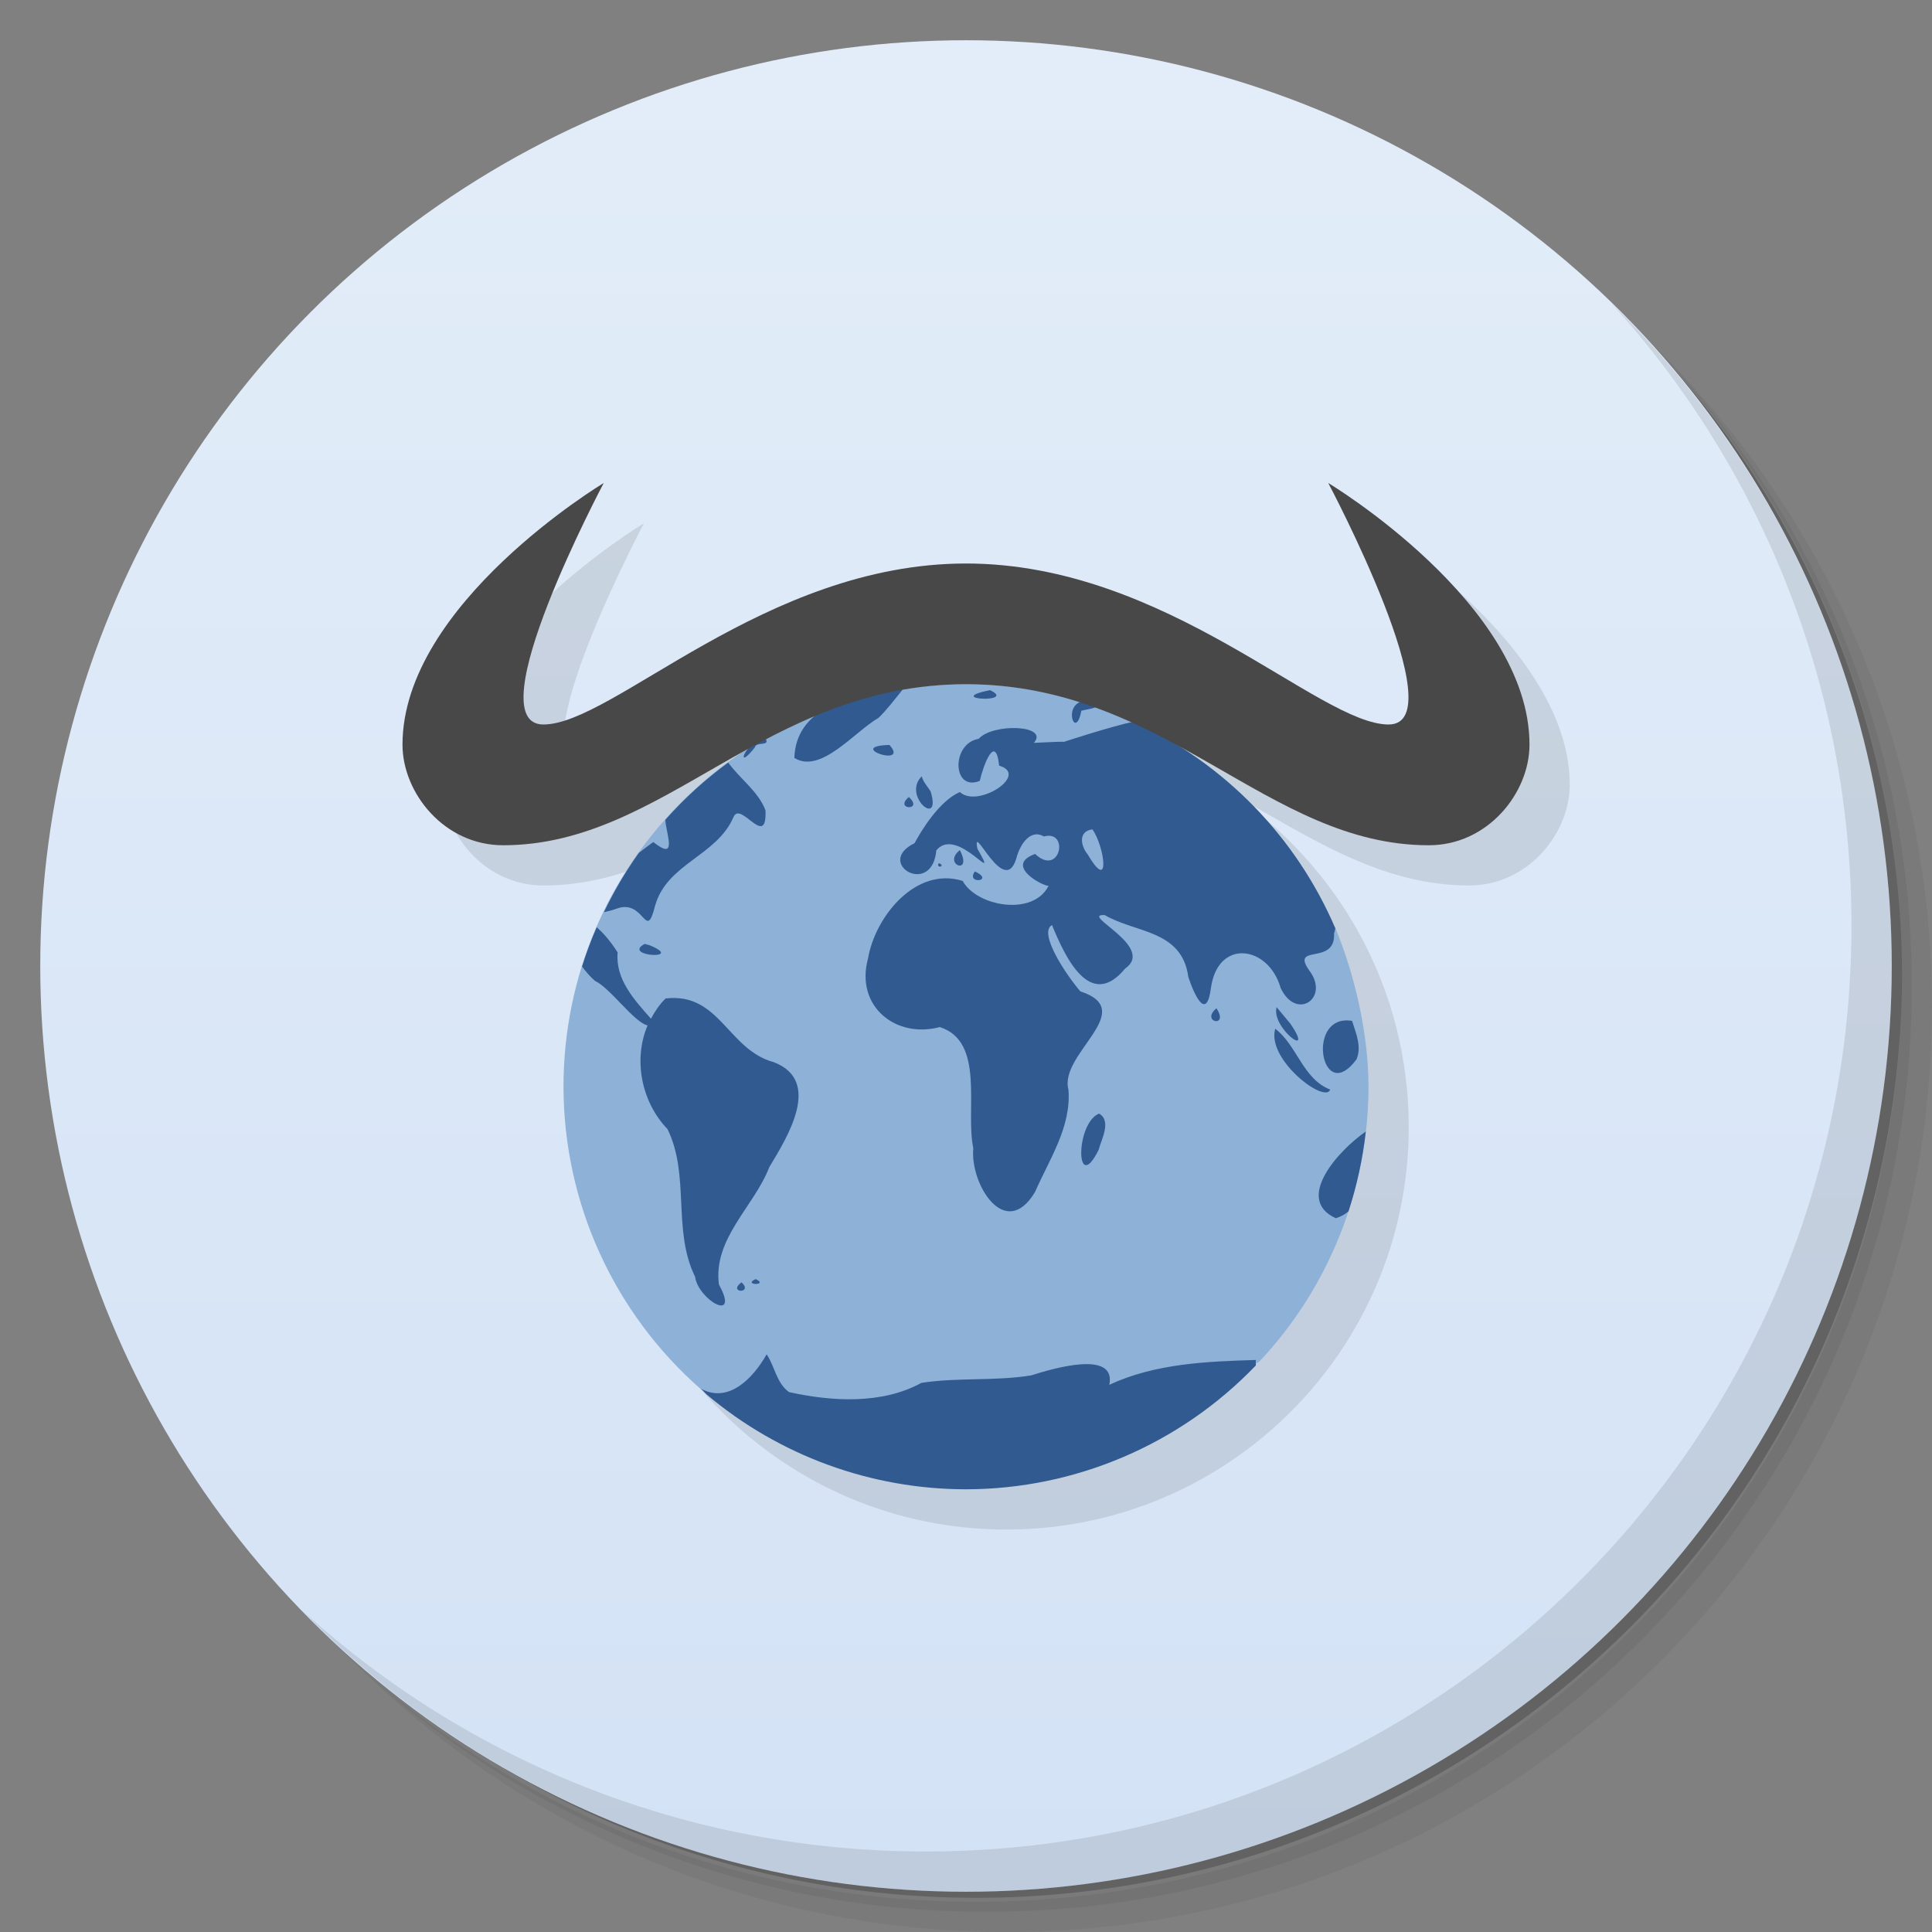 <svg version="1.1" viewBox="0 0 48 48" xmlns="http://www.w3.org/2000/svg">
 <rect x="0" y="0" width="48" height="48" fill="#808080" stroke="none"/>
 <defs>
  <linearGradient id="bg" x2="0" y1="1" y2="47" gradientUnits="userSpaceOnUse">
   <stop style="stop-color:#e3edf9" offset="0"/>
   <stop style="stop-color:#d3e2f5" offset="1"/>
  </linearGradient>
 </defs>
 <path d="m36.31 5c5.859 4.062 9.688 10.831 9.688 18.5 0 12.426-10.07 22.5-22.5 22.5-7.669 0-14.438-3.828-18.5-9.688 1.037 1.822 2.306 3.499 3.781 4.969 4.085 3.712 9.514 5.969 15.469 5.969 12.703 0 23-10.298 23-23 0-5.954-2.256-11.384-5.969-15.469-1.469-1.475-3.147-2.744-4.969-3.781zm4.969 3.781c3.854 4.113 6.219 9.637 6.219 15.719 0 12.703-10.297 23-23 23-6.081 0-11.606-2.364-15.719-6.219 4.16 4.144 9.883 6.719 16.219 6.719 12.703 0 23-10.298 23-23 0-6.335-2.575-12.06-6.719-16.219z" style="opacity:.05"/>
 <path d="m41.28 8.781c3.712 4.085 5.969 9.514 5.969 15.469 0 12.703-10.297 23-23 23-5.954 0-11.384-2.256-15.469-5.969 4.113 3.854 9.637 6.219 15.719 6.219 12.703 0 23-10.298 23-23 0-6.081-2.364-11.606-6.219-15.719z" style="opacity:.1"/>
 <path d="m31.25 2.375c8.615 3.154 14.75 11.417 14.75 21.13 0 12.426-10.07 22.5-22.5 22.5-9.708 0-17.971-6.135-21.12-14.75a23 23 0 0 0 44.875-7 23 23 0 0 0-16-21.875z" style="opacity:.2"/>
 <circle cx="24" cy="24" r="23" style="fill:url(#bg)"/>
 <path d="m40.03 7.531c3.712 4.084 5.969 9.514 5.969 15.469 0 12.703-10.297 23-23 23-5.954 0-11.384-2.256-15.469-5.969 4.178 4.291 10.01 6.969 16.469 6.969 12.703 0 23-10.298 23-23 0-6.462-2.677-12.291-6.969-16.469z" style="opacity:.1"/>
 <path d="m16 13s-5 3-5 6.5c0 1.202 1.036 2.5 2.5 2.5 2.199 0 3.941-1.187 5.877-2.269-2.642 1.8-4.377 4.832-4.377 8.27 0 5.523 4.477 10 10 10s10-4.477 10-10c0-3.438-1.735-6.47-4.377-8.27 1.936 1.083 3.678 2.269 5.877 2.269 1.464 0 2.5-1.298 2.5-2.5 0-3.5-5-6.5-5-6.5s3.188 6 1.5 6c-1.736 0-5.5-4-10.5-4s-8.764 4-10.5 4c-1.688 0 1.5-6 1.5-6z" style="opacity:.1;paint-order:normal"/>
 <path d="m24 17c-5.523 0-10 4.477-10 10 3e-3 2.882 1.25 5.623 3.42 7.52h2e-3c3.611 2.191 8.66 1.934 13.855-0.68 1.744-1.851 2.718-4.297 2.723-6.84-2e-3 -1.297-0.327-2.737-0.82-3.938-2.942-1.253-4.289-2.683-5.002-5.136-1.309-0.606-2.735-0.922-4.178-0.926" style="fill-rule:evenodd;fill:#8db1d7"/>
 <path d="m22.428 17.129c-0.698 0.11-1.383 0.294-2.043 0.549-0.369 0.25-0.629 0.606-0.65 1.152 0.653 0.406 1.48-0.638 2.092-0.996 0.198-0.188 0.412-0.47 0.602-0.705zm2.17 0.018c-1.196 0.238 0.693 0.326 0 0zm2.275 0.279c-0.463 0.138-0.143 0.965-0.008 0.232 0.11-0.031 0.38-0.063 0.365-0.111-0.089-0.033-0.178-0.065-0.268-0.096l-0.008-0.004-0.008-2e-3c-0.025-0.007-0.049-0.013-0.074-0.02zm1.305 0.5c-0.526 0.108-1.823 0.526-1.785 0.52 0.232-0.039-0.472-4.14e-4 -0.707 0.01 0.391-0.445-1.017-0.497-1.371-0.1-0.686 0.112-0.659 1.322 0.027 1.045 0.083-0.373 0.391-1.205 0.482-0.379 0.766 0.225-0.539 1.07-0.975 0.656-0.518 0.222-0.964 0.97-1.127 1.27-1.008 0.497 0.435 1.355 0.541 0.178 0.525-0.635 1.613 0.996 1.02-0.041-0.147-0.745 0.701 1.334 0.988 0.168 0.14-0.421 0.407-0.63 0.662-0.471 0.645-0.177 0.409 1.019-0.217 0.434-0.784 0.285 0.201 0.807 0.336 0.791-0.38 0.765-1.785 0.517-2.135-0.121-1.166-0.364-2.175 0.886-2.352 1.932-0.319 1.177 0.683 1.992 1.785 1.699 1.135 0.362 0.628 2.062 0.832 3.012-0.089 0.876 0.789 2.324 1.533 1.086 0.352-0.807 0.904-1.612 0.83-2.543-0.241-0.892 1.758-1.963 0.297-2.441-0.345-0.399-1.057-1.457-0.705-1.648 0.308 0.749 0.935 2.15 1.815 1.082 0.782-0.546-1.163-1.365-0.504-1.33 0.755 0.447 1.92 0.362 2.076 1.539 0.156 0.47 0.456 1.101 0.562 0.266 0.176-1.233 1.43-1.048 1.73 2e-3 0.39 0.838 1.238 0.249 0.707-0.438-0.463-0.667 0.667-0.103 0.621-0.916 0.018-0.042 0.018-0.081 0.033-0.123-0.975-2.272-2.757-4.102-5.002-5.137zm-9.158 0.418c-0.145 0.079-0.287 0.161-0.428 0.246-0.173 0.206-0.174 0.403 0.162-0.021 0.034-0.158 0.387-0.01 0.266-0.225zm3.078 0.164c-1.123 0.031 0.516 0.578 0 0zm-4.006 0.438c-0.569 0.417-1.092 0.893-1.56 1.42 0.002 0.015-0.002 0.026 0 0.041 0.045 0.389 0.285 0.978-0.299 0.514-0.076 0.046-0.236 0.176-0.363 0.271-0.33 0.465-0.619 0.957-0.865 1.471 0.102-0.028 0.172-0.035 0.311-0.086 0.701-0.266 0.726 0.854 0.959-0.074 0.299-1.057 1.534-1.233 1.949-2.205 0.179-0.414 0.832 0.821 0.795-0.164-0.184-0.481-0.634-0.78-0.926-1.188zm4.809 0.34c-0.498 0.491 0.502 1.31 0.221 0.379-0.074-0.125-0.187-0.232-0.221-0.379zm-0.32 0.516c-0.385 0.318 0.381 0.355 0 0zm4.559 0.803c0.297 0.408 0.467 1.614-0.113 0.627-0.172-0.203-0.255-0.576 0.113-0.627zm-3.293 0.516c-0.45 0.354 0.336 0.65 0 0zm-0.521 0.324c-0.089 0.144 0.194 0.077 0 0zm0.896 0.205c-0.244 0.332 0.514 0.245 0 0zm-9.396 1.385c-0.139 0.319-0.261 0.645-0.365 0.977 0.089 0.121 0.189 0.241 0.318 0.355 0.384 0.18 0.975 1.034 1.31 1.109-0.359 0.846-0.156 1.9 0.494 2.574 0.566 1.146 0.117 2.514 0.686 3.67 0.081 0.58 1.127 1.168 0.592 0.193-0.147-1.146 0.871-1.93 1.252-2.916 0.445-0.739 1.324-2.139 0.113-2.607-1.145-0.308-1.343-1.738-2.688-1.584-0.155 0.15-0.268 0.323-0.365 0.504-0.414-0.471-0.887-0.975-0.828-1.648-0.194-0.302-0.364-0.487-0.52-0.627zm1.191 0.416c-0.584 0.312 1.031 0.404 0.121 0.033-0.041-0.011-0.08-0.022-0.121-0.033zm15.701 1.572c-0.149 0.504 0.973 1.337 0.342 0.412zm-1.496 0.027c-0.411 0.348 0.329 0.499 0 0zm3.168 0.305c-0.914 0.093-0.512 2.079 0.311 0.965 0.137-0.315-0.015-0.654-0.109-0.957-0.073-0.012-0.14-0.014-0.201-0.008zm-1.707 0.203c-0.223 0.766 1.241 1.876 1.365 1.512-0.681-0.265-0.818-1.093-1.365-1.512zm-4.377 2.109c-0.593 0.242-0.584 2.05-0.012 0.904 0.066-0.257 0.33-0.722 0.012-0.904zm6.627 0.445c-0.675 0.465-1.782 1.682-0.746 2.154 0.128-0.038 0.229-0.098 0.316-0.17 0.21-0.645 0.354-1.31 0.43-1.984zm-15.158 3.666c-0.343 0.157 0.346 0.166 0 0zm-0.352 0.08c-0.36 0.271 0.306 0.289 0 0zm0.625 1.789c-0.35 0.615-0.953 1.222-1.631 0.857 0.04 0.045 0.088 0.086 0.129 0.131l0.014 0.014c1.803 1.518 4.084 2.351 6.441 2.352 2.719-0.004 5.319-1.116 7.201-3.078-0.003-0.049-0.007-0.098 2e-3 -0.135-1.231 0.037-2.507 0.088-3.643 0.617 0.176-0.875-1.403-0.405-1.941-0.234-0.903 0.147-1.825 0.046-2.728 0.186-0.984 0.541-2.239 0.462-3.289 0.229-0.312-0.223-0.352-0.636-0.555-0.938z" style="fill:#305a90"/>
 <path d="m15 12s-5 3-5 6.5c0 1.202 1.036 2.5 2.5 2.5 4.028 0 6.5-4 11.5-4s7.472 4 11.5 4c1.464 0 2.5-1.298 2.5-2.5 0-3.5-5-6.5-5-6.5s3.188 6 1.5 6c-1.736 0-5.5-4-10.5-4s-8.764 4-10.5 4c-1.688 0 1.5-6 1.5-6z" style="fill:#484848;paint-order:normal"/>
</svg>
